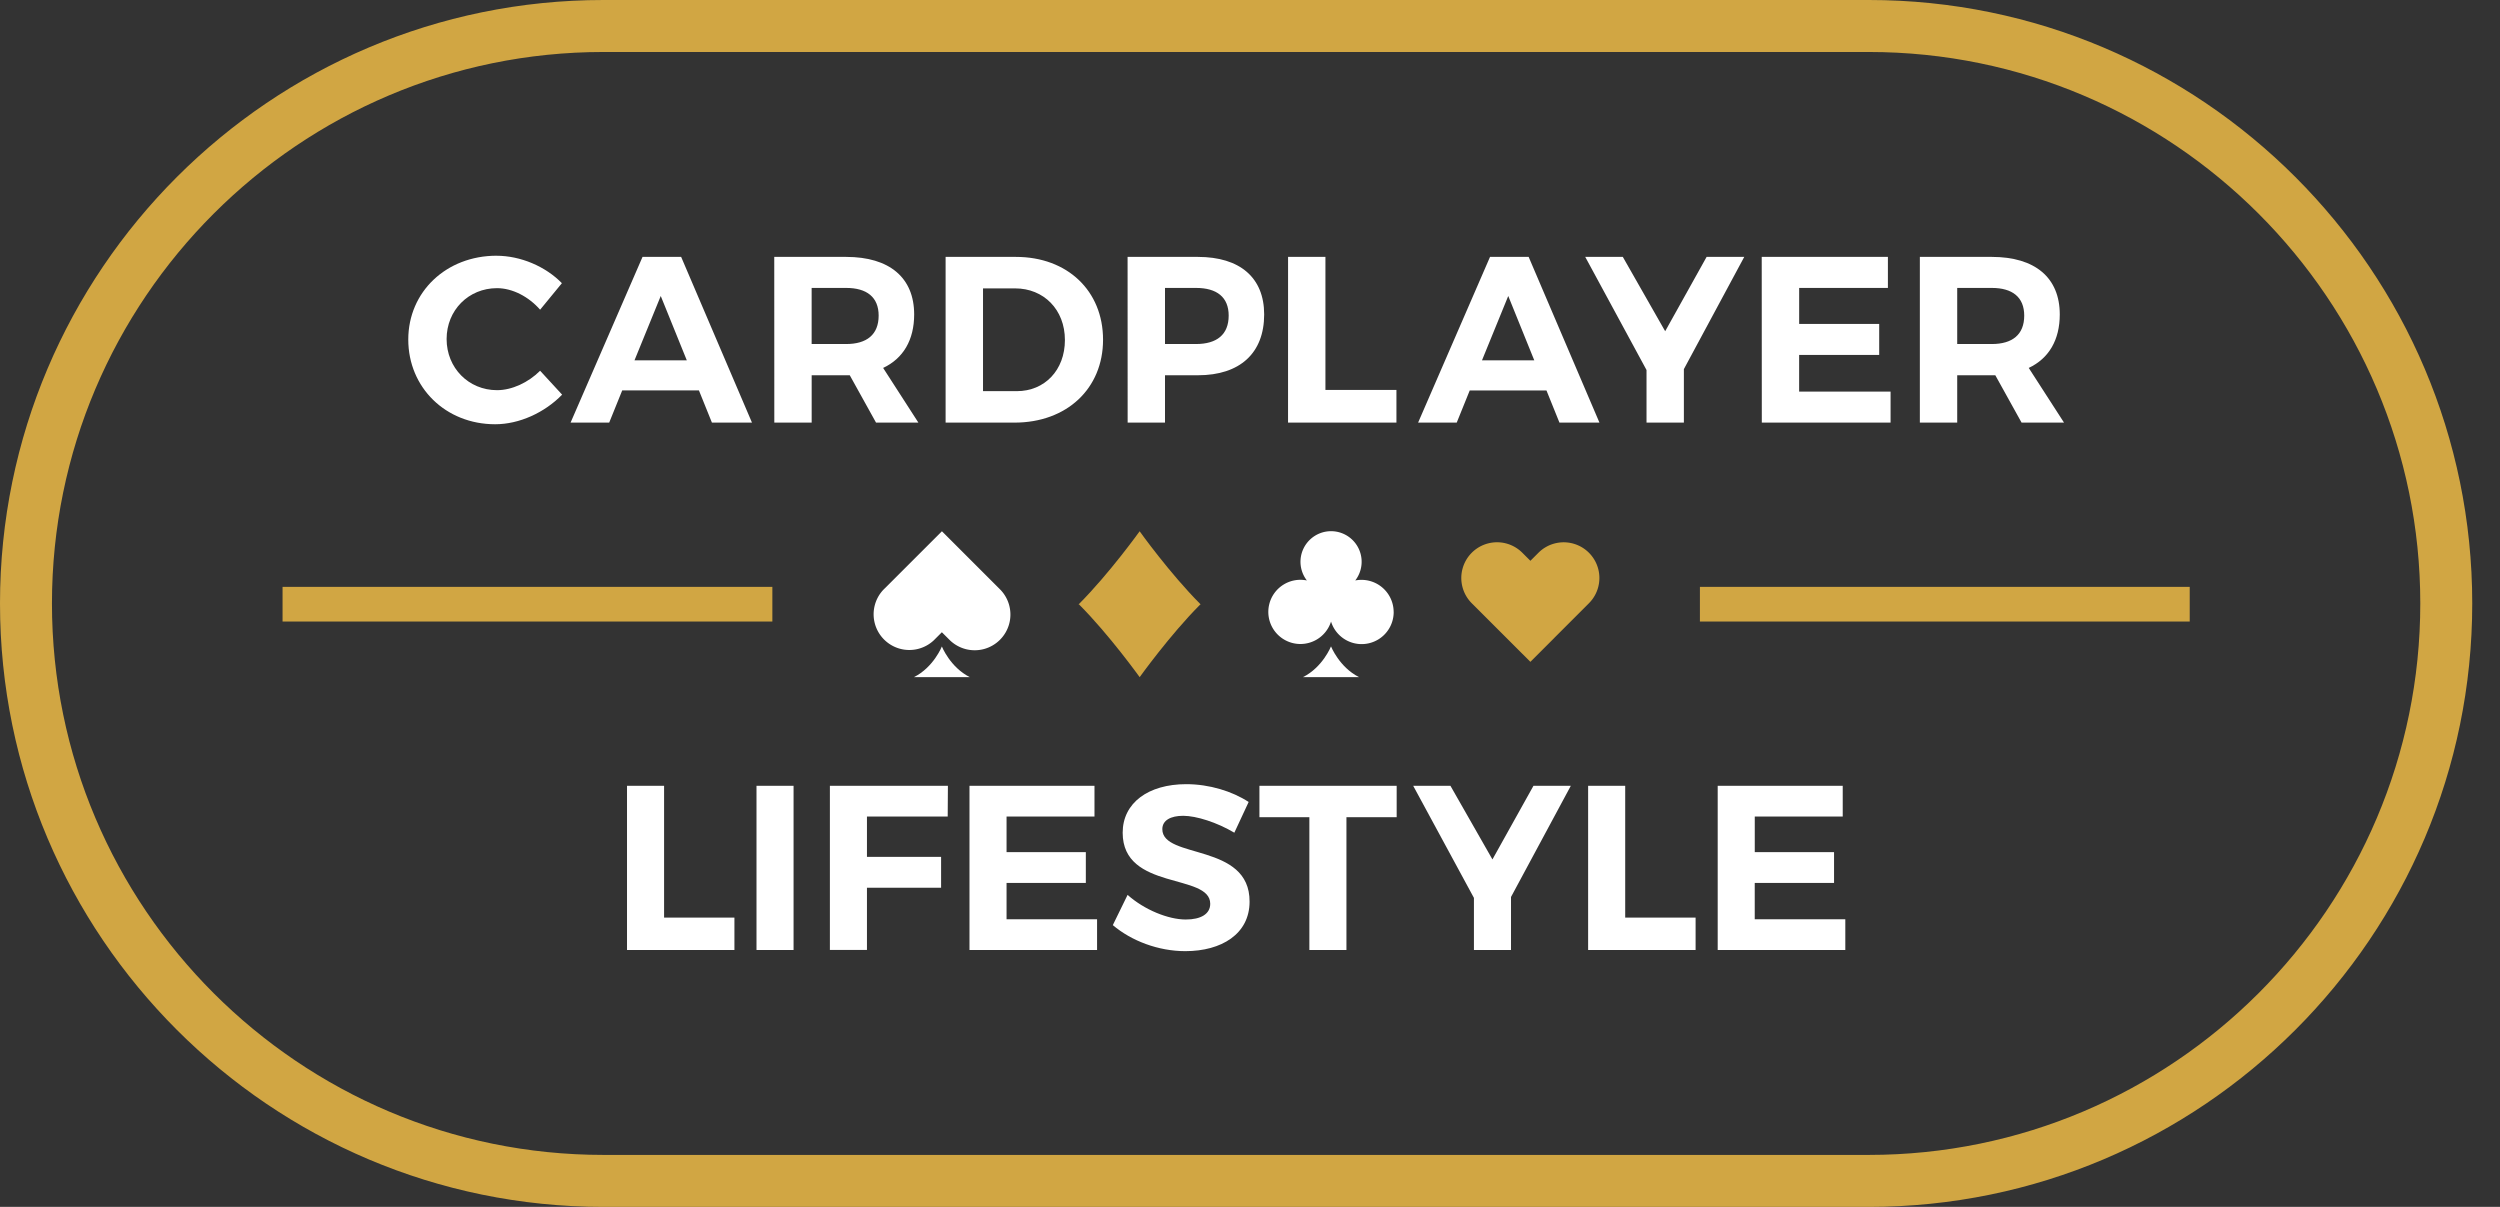 <svg width="87" height="42" fill="none" xmlns="http://www.w3.org/2000/svg"><rect width="100%" height="100%" fill="#333333" stroke="none"/><path fill-rule="evenodd" clip-rule="evenodd" d="M21 42h44.034c11.58 0 21-9.42 21-21s-9.42-21-21-21H21C9.42 0 0 9.42 0 21s9.42 21 21 21zM1.808 21c0-10.582 8.61-19.191 19.192-19.191h44.034c10.583 0 19.192 8.609 19.192 19.191 0 10.582-8.61 19.191-19.192 19.191H21C10.418 40.191 1.808 31.582 1.808 21z" fill="#D1A643"/><path d="M17.28 8.9c.832 0 1.705.37 2.274.955l-.758.923c-.396-.453-.962-.75-1.5-.75-.988 0-1.754.766-1.754 1.771s.766 1.779 1.755 1.779c.518 0 1.087-.264 1.499-.676l.766.832c-.61.627-1.491 1.03-2.33 1.03-1.722 0-3.024-1.276-3.024-2.948 0-1.664 1.326-2.917 3.072-2.917z" fill="#fff"/><path fill-rule="evenodd" clip-rule="evenodd" d="M23.704 8.94H22.36l-2.504 5.767H21.2l.453-1.12h2.67l.452 1.12h1.394L23.704 8.94zm-.71 1.36l.907 2.24H22.08l.914-2.24zm6.454-1.36h-2.504l.002 5.767h1.3v-1.648h1.326l.914 1.648h1.474l-1.227-1.903c.7-.33 1.08-.972 1.08-1.862 0-1.277-.858-2.002-2.365-2.002zm1.129 2.043c0 .66-.412.989-1.13.989h-1.202V10.02h1.203c.716 0 1.129.321 1.129.963zm4.778-2.043h-2.448v5.767h2.398c1.821 0 3.081-1.186 3.081-2.884 0-1.705-1.243-2.883-3.031-2.883zm1.704 2.892c0 1.054-.709 1.78-1.672 1.78h-1.178v-3.576h1.12c.988 0 1.73.733 1.73 1.796zm4.629-2.892H39.24l.002 5.767h1.3v-1.648h1.145c1.466 0 2.306-.773 2.306-2.117 0-1.277-.84-2.002-2.306-2.002zm1.07 2.043c0 .66-.412.989-1.137.989h-1.079V10.02h1.08c.724 0 1.136.321 1.136.963z" fill="#fff"/><path d="M44.825 8.94h1.3v4.63h2.471v1.137h-3.772l.001-5.767z" fill="#fff"/><path fill-rule="evenodd" clip-rule="evenodd" d="M53.197 8.94h-1.344l-2.503 5.767h1.344l.453-1.12h2.67l.452 1.12h1.392L53.197 8.94zm-.71 1.36l.906 2.24h-1.82l.914-2.24z" fill="#fff"/><path d="M56.474 8.94l1.474 2.587L59.39 8.94h1.31l-2.101 3.905v1.862h-1.3v-1.83L55.166 8.94h1.308zm4.835 0h4.39v1.08h-3.088v1.252h2.785v1.079H62.61v1.276h3.182v1.08h-4.481l-.003-5.767z" fill="#fff"/><path fill-rule="evenodd" clip-rule="evenodd" d="M69.315 8.94h-2.504v5.767h1.3v-1.648h1.326l.914 1.648h1.477L70.6 12.804c.7-.33 1.08-.972 1.08-1.862 0-1.277-.858-2.002-2.365-2.002zm1.128 2.043c0 .66-.411.989-1.128.989h-1.204V10.02h1.204c.716 0 1.128.321 1.128.963z" fill="#fff"/><path d="M34.817 20.526l-2.038-2.038-2.04 2.038a1.243 1.243 0 001.757 1.757l.281-.281.281.28a1.243 1.243 0 001.759-1.756z" fill="#fff"/><path d="M32.777 22.497s-.286.723-.973 1.068h1.946c-.686-.345-.973-1.068-.973-1.068z" fill="#fff"/><path d="M51.217 20.993l2.04 2.039 2.038-2.039a1.242 1.242 0 10-1.757-1.757l-.28.28-.281-.28a1.242 1.242 0 00-1.76 1.757z" fill="#D1A643"/><path d="M48.5 21.293a1.115 1.115 0 01-2.18.337 1.117 1.117 0 11-.841-1.43 1.064 1.064 0 111.684 0 1.12 1.12 0 011.336 1.094z" fill="#fff"/><path d="M46.319 22.494s-.287.724-.975 1.07h1.95c-.688-.346-.975-1.07-.975-1.07z" fill="#fff"/><path d="M41.783 21.033l-.006-.006.006-.007h-.013c-1.063-1.067-2.109-2.528-2.11-2.532-.004.004-1.049 1.465-2.112 2.532h-.013l.006.007-.006.006h.015c1.063 1.067 2.106 2.528 2.111 2.532.003-.004 1.048-1.465 2.111-2.532h.011zm17.374-.61h17.045v1.206H59.157zm-49.324 0h17.045v1.206H9.833z" fill="#D1A643"/><path d="M21.82 27.345h1.29v4.588h2.448v1.126H21.82v-5.714zm4.506 0h1.29v5.714h-1.29v-5.714zm2.554 0h4.107l-.007 1.07h-2.81v1.403h2.58v1.076h-2.58v2.163h-1.29v-5.712zm4.858 0h4.35v1.07h-3.06v1.24h2.759v1.07h-2.759v1.265h3.15v1.07h-4.44v-5.715zm5.502 3.797c.588.523 1.42.857 2.025.857.53 0 .851-.195.851-.547 0-1.075-3.047-.448-3.047-2.473 0-1.037.89-1.69 2.212-1.69.8 0 1.6.245 2.172.62l-.498 1.069c-.604-.359-1.323-.588-1.78-.588-.433 0-.726.155-.726.465 0 1.053 3.047.465 3.036 2.523 0 1.12-.971 1.722-2.236 1.722-.94 0-1.878-.358-2.523-.906l.514-1.052zm4.588-3.797h4.776v1.094h-1.748v4.62h-1.29v-4.62h-1.738v-1.094zm6.647 0l1.462 2.563 1.428-2.563h1.3l-2.082 3.87v1.844h-1.29v-1.812l-2.114-3.902h1.296zm4.792 0h1.29v4.588h2.45v1.126h-3.74v-5.714zm4.509 0h4.351v1.07h-3.061v1.24h2.759v1.07h-2.76v1.265h3.152v1.07h-4.441v-5.715z" fill="#fff"/></svg>